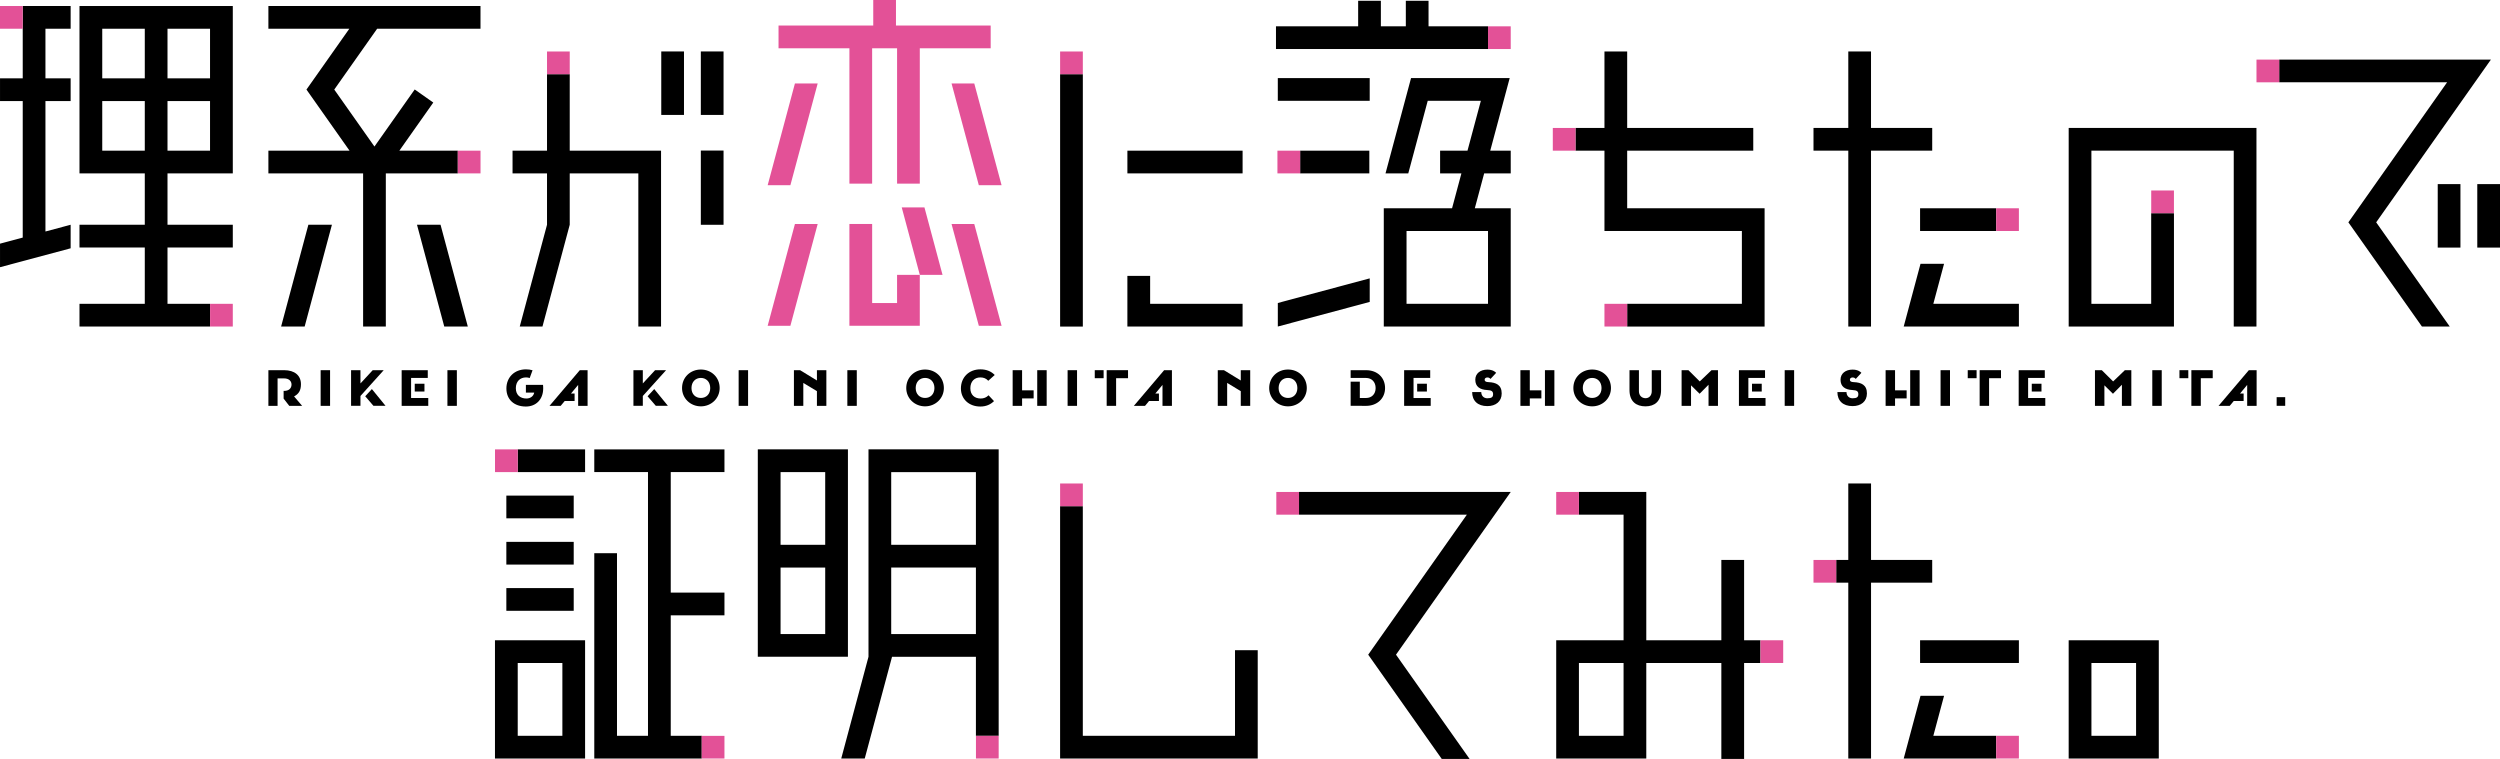 <?xml version="1.0" encoding="utf-8"?>
<!-- Generator: Adobe Illustrator 27.1.1, SVG Export Plug-In . SVG Version: 6.00 Build 0)  -->
<svg version="1.1" id="레이어_1" xmlns="http://www.w3.org/2000/svg" xmlns:xlink="http://www.w3.org/1999/xlink" x="0px"
	 y="0px" viewBox="0 0 720 218.566" enable-background="new 0 0 720 218.566" xml:space="preserve">
<path d="M142.551,218.467h25.955v-34.071h-25.955V218.467z M149.105,190.938h12.859v20.974h-12.859V190.938z"/>
<path d="M595.777,218.467h25.955v-34.071h-25.955V218.467z M602.332,190.938h12.859v20.974h-12.859V190.938z"/>
<rect x="145.828" y="169.369" width="19.401" height="6.542"/>
<rect x="145.828" y="156.057" width="19.401" height="6.542"/>
<rect x="145.828" y="142.734" width="19.401" height="6.542"/>
<rect x="149.105" y="129.423" width="19.401" height="6.542"/>
<polygon points="171.153,135.964 186.621,135.964 186.621,211.911 177.695,211.911 177.695,159.322 171.153,159.322 
	171.153,218.465 202.101,218.465 202.101,211.911 193.175,211.911 193.175,177.209 208.644,177.209 208.644,170.666 
	193.175,170.666 193.175,135.964 208.644,135.964 208.644,129.422 171.153,129.422 "/>
<path d="M244.203,129.411h-25.955v59.728h25.955V129.411z M237.66,156.904h-12.859v-20.938h12.859V156.904z M224.802,163.458h12.859
	v19.151h-12.859V163.458z"/>
<polygon points="355.681,211.916 311.851,211.916 311.851,145.789 305.308,145.789 305.308,218.458 362.224,218.458 362.224,187.26 
	355.681,187.26 "/>
<path d="M502.302,161.257h-6.555v23.143H474.13v-42.722h-19.401v6.542h12.859v36.18h-0.834h-18.567v34.059h25.943v-27.516h21.617
	v27.624h6.555v-27.624h4.707v-6.542h-4.707V161.257z M467.588,211.916h-12.859v-20.974h12.024h0.834V211.916z"/>
<path d="M250.126,156.904v6.554v19.139v6.554l-7.853,29.316h6.769l7.865-29.316h24.156v22.761h6.554v-82.501h-37.491V156.904z
	 M256.668,163.458h24.394v19.151h-24.394V163.458z M281.062,156.904h-24.394v-20.938h24.394V156.904z"/>
<polygon points="374.116,141.676 374.116,148.218 422.463,148.218 394.041,188.546 415.217,218.564 423.237,218.564 
	402.049,188.546 435.095,141.676 "/>
<polygon points="556.474,167.808 556.474,161.265 538.86,161.265 538.86,139.243 532.306,139.243 532.306,161.265 528.827,161.265 
	528.827,167.808 532.306,167.808 532.306,218.467 538.86,218.467 538.86,167.808 "/>
<rect x="552.983" y="184.396" width="28.458" height="6.542"/>
<polygon points="559.886,200.4 553.105,200.4 548.267,218.467 555.047,218.467 555.047,218.455 574.889,218.455 574.889,211.912 
	556.799,211.912 "/>
<path d="M434.791,22.492h-6.304h-0.251h-15.301h-4.79h-1.764l-7.353,27.445h6.555l5.601-20.902h15.302l-3.849,14.36h-7.889v6.542
	h6.137l-2.693,10.046h-19.663v34.059h36.561V59.983h-10.344l2.693-10.046h7.651v-6.542h-5.899L434.791,22.492z M428.546,87.499
	h-23.464V66.525h23.464V87.499z"/>
<path d="M22.893,49.937h18.805v14.789H22.893v6.554h18.805v16.219H22.893v6.542h37.61v-6.542H48.24V71.28h18.805v-6.554H48.24
	V49.937h18.805V1.733H22.893V49.937z M29.447,29.106h12.251v14.288H29.447V29.106z M48.24,29.106h12.251v14.288H48.24V29.106z
	 M60.491,22.563H48.24V8.275h12.251V22.563z M41.698,22.563H29.447V8.275h12.251V22.563z"/>
<polygon points="6.546,5.001 6.546,8.279 6.546,22.555 0.004,22.555 0.004,29.109 6.546,29.109 6.546,68.424 0.004,70.175 
	0.004,76.956 20.346,71.51 20.346,64.729 13.088,66.672 13.088,29.109 20.346,29.109 20.346,22.555 13.088,22.555 13.088,8.279 
	20.346,8.279 20.346,1.724 6.546,1.724 "/>
<polygon points="77.297,8.275 100.607,8.275 88.26,25.793 100.666,43.394 77.297,43.394 77.297,49.937 104.575,49.937 
	104.575,94.042 111.117,94.042 111.117,49.937 131.841,49.937 131.841,43.394 115.014,43.394 124.786,29.535 119.435,25.769 
	107.84,42.203 96.269,25.793 108.615,8.275 138.383,8.275 138.383,1.733 77.297,1.733 "/>
<rect x="305.313" y="21.372" width="6.543" height="72.682"/>
<rect x="324.69" y="43.394" width="33.177" height="6.542"/>
<rect x="552.983" y="59.983" width="21.904" height="6.542"/>
<polygon points="428.544,7.577 411.419,7.577 411.419,0.224 404.877,0.224 404.877,7.577 397.691,7.577 397.691,0.224 
	391.149,0.224 391.149,7.577 367.481,7.577 367.481,14.119 428.544,14.119 "/>
<polygon points="357.863,87.499 331.241,87.499 331.241,79.455 324.686,79.455 324.686,94.041 357.863,94.041 "/>
<polygon points="157.54,64.73 149.687,94.046 156.229,94.046 164.082,64.73 164.082,49.942 183.841,49.942 183.841,94.046 
	190.383,94.046 190.383,43.387 164.082,43.387 164.082,21.365 157.54,21.365 157.54,43.387 147.613,43.387 147.613,49.942 
	157.54,49.942 "/>
<rect x="201.838" y="43.359" width="6.543" height="21.379"/>
<rect x="201.838" y="14.817" width="6.543" height="18.281"/>
<rect x="190.445" y="14.817" width="6.543" height="18.281"/>
<rect x="713.457" y="53.023" width="6.543" height="18.281"/>
<rect x="702.065" y="53.023" width="6.543" height="18.281"/>
<polygon points="468.628,43.391 504.939,43.391 504.939,36.848 468.628,36.848 468.628,14.826 462.085,14.826 462.085,36.848 
	453.743,36.848 453.743,43.391 462.085,43.391 462.085,66.522 501.661,66.522 501.661,87.496 468.628,87.496 468.628,94.05 
	508.204,94.05 508.204,59.979 468.628,59.979 "/>
<polygon points="532.31,94.046 538.852,94.046 538.852,43.387 556.477,43.387 556.477,36.845 538.852,36.845 538.852,14.822 
	532.31,14.822 532.31,36.845 522.288,36.845 522.288,43.387 532.31,43.387 "/>
<polygon points="595.781,94.046 626.097,94.046 626.097,61.406 619.543,61.406 619.543,87.504 602.323,87.504 602.323,43.387 
	643.318,43.387 643.318,94.046 649.86,94.046 649.86,36.845 595.781,36.845 "/>
<polygon points="120.096,64.73 127.949,94.046 134.73,94.046 126.876,64.73 "/>
<polygon points="80.958,94.046 87.739,94.046 95.592,64.73 88.811,64.73 "/>
<rect x="368.008" y="22.492" width="26.468" height="6.542"/>
<rect x="374.443" y="43.394" width="19.925" height="6.542"/>
<polygon points="394.479,80.17 368.012,87.261 368.012,94.041 394.479,86.951 "/>
<polygon points="717.386,17.159 656.407,17.159 656.407,23.702 704.766,23.702 676.332,64.029 697.52,94.047 705.529,94.047 
	684.34,64.029 "/>
<polygon points="559.886,75.984 553.105,75.984 548.267,94.05 555.047,94.05 555.047,94.038 581.443,94.038 581.443,87.496 
	556.799,87.496 "/>
<path d="M77.297,106.611h4.528c3.039,0,4.85,1.525,4.85,4.04c0,1.799-0.644,2.812-1.978,3.515l2.312,2.717h-3.706l-1.621-2.086
	v-2.217h0.143c1.418,0,2.133-0.787,2.133-1.835c0-0.953-0.703-1.764-2.133-1.764h-1.883v7.901h-2.645V106.611z"/>
<rect x="92.345" y="106.614" width="2.717" height="10.272"/>
<path d="M101.107,106.616h2.705v3.813l3.528-3.813h3.17l-6.697,7.424v2.836h-2.705V106.616z M105.183,114.124l1.918-2.074
	l3.933,4.826h-3.48L105.183,114.124z"/>
<path d="M115.678,106.614h7.52v2.228h-4.803v5.792h4.946v2.252h-7.663V106.614z M119.444,110.511h2.8v2.252h-2.8V110.511z"/>
<rect x="128.858" y="106.614" width="2.717" height="10.272"/>
<path d="M145.843,111.878c0-3.194,2.3-5.506,5.637-5.506c0.703,0,1.323,0.095,1.895,0.262l-0.822,2.24
	c-0.31-0.119-0.667-0.179-1.049-0.179c-1.704,0-2.943,1.132-2.943,3.11c0,1.919,1.239,2.967,3.051,2.967
	c1.096,0,2.05-0.632,2.241-1.704h-2.396v-2.229h4.934c0.048,0.417,0.048,0.763,0.048,1.144c-0.048,3.075-2.085,5.1-4.981,5.1
	C148.13,117.085,145.843,115.119,145.843,111.878"/>
<polygon points="169.225,106.611 169.225,116.884 166.507,116.884 166.507,110.854 164.446,113.333 165.483,113.333 165.483,115.49 
	162.635,115.49 161.478,116.884 158.261,116.884 166.984,106.611 "/>
<path d="M182.427,106.616h2.705v3.813l3.528-3.813h3.17l-6.697,7.424v2.836h-2.705V106.616z M186.503,114.124l1.918-2.074
	l3.933,4.826h-3.48L186.503,114.124z"/>
<path d="M196.43,111.762c0-3.146,2.443-5.339,5.422-5.339c2.967,0,5.41,2.193,5.41,5.339c0,2.991-2.443,5.267-5.41,5.267
	C198.873,117.029,196.43,114.753,196.43,111.762 M204.545,111.762c0-1.787-1.156-2.92-2.693-2.92c-1.549,0-2.705,1.132-2.705,2.92
	c0,1.74,1.132,2.848,2.705,2.848C203.413,114.61,204.545,113.502,204.545,111.762"/>
<rect x="212.73" y="106.614" width="2.717" height="10.272"/>
<polygon points="237.992,106.611 237.992,116.884 235.274,116.884 235.274,112.653 231.354,110.282 231.354,116.884 
	228.649,116.884 228.649,106.611 230.424,106.611 235.274,109.579 235.274,106.611 "/>
<rect x="244.036" y="106.614" width="2.717" height="10.272"/>
<path d="M261.001,111.762c0-3.146,2.443-5.339,5.422-5.339c2.967,0,5.41,2.193,5.41,5.339c0,2.991-2.443,5.267-5.41,5.267
	C263.444,117.029,261.001,114.753,261.001,111.762 M269.116,111.762c0-1.787-1.156-2.92-2.693-2.92c-1.549,0-2.705,1.132-2.705,2.92
	c0,1.74,1.132,2.848,2.705,2.848C267.984,114.61,269.116,113.502,269.116,111.762"/>
<path d="M276.743,111.878c0-3.194,2.3-5.506,5.601-5.506c1.811,0,3.146,0.608,4.135,1.621l-1.859,1.668
	c-0.596-0.655-1.323-0.965-2.288-0.965c-1.657,0-2.872,1.132-2.872,3.11c0,1.919,1.215,2.967,2.979,2.967
	c0.894,0,1.656-0.31,2.264-0.93l1.573,1.68c-1.001,0.977-2.288,1.561-3.933,1.561C279.043,117.085,276.743,114.905,276.743,111.878"
	/>
<path d="M291.644,106.614h2.717v5.804h3.325v2.324h-3.325v2.145h-2.717V106.614z M298.723,106.614h2.717v10.272h-2.717V106.614z"/>
<rect x="307.47" y="106.614" width="2.717" height="10.272"/>
<path d="M315.291,106.611h2.55v2.312h-2.55V106.611z M318.723,106.611h6.149v2.312h-3.432v7.961h-2.717V106.611z"/>
<polygon points="337.515,106.611 337.515,116.884 334.798,116.884 334.798,110.854 332.736,113.333 333.773,113.333 333.773,115.49 
	330.925,115.49 329.769,116.884 326.551,116.884 335.274,106.611 "/>
<polygon points="360.06,106.611 360.06,116.884 357.342,116.884 357.342,112.653 353.422,110.282 353.422,116.884 350.716,116.884 
	350.716,106.611 352.492,106.611 357.342,109.579 357.342,106.611 "/>
<path d="M365.525,111.762c0-3.146,2.431-5.339,5.422-5.339c2.967,0,5.41,2.193,5.41,5.339c0,2.991-2.443,5.267-5.41,5.267
	C367.957,117.029,365.525,114.753,365.525,111.762 M373.641,111.762c0-1.787-1.156-2.92-2.693-2.92c-1.549,0-2.705,1.132-2.705,2.92
	c0,1.74,1.132,2.848,2.705,2.848C372.509,114.61,373.641,113.502,373.641,111.762"/>
<path d="M388.984,109.927h2.645v4.695h1.787c1.609,0,2.765-1.096,2.765-2.86c0-1.788-1.168-2.908-2.741-2.908h-4.457v-2.24h4.457
	c3.205,0,5.458,2.097,5.458,5.148c0,2.979-2.276,5.136-5.482,5.124l-4.433-0.024V109.927z"/>
<path d="M404.391,106.614h7.508v2.228h-4.803v5.792h4.946v2.252h-7.651V106.614z M408.145,110.511h2.8v2.252h-2.8V110.511z"/>
<path d="M423.981,112.907h2.621c0,1.073,0.703,1.799,1.752,1.799c1.216,0,1.657-0.346,1.657-1.168s-0.417-1.144-1.657-1.204
	c-2.157-0.107-3.468-0.977-3.468-2.979c0-1.799,1.454-2.908,3.468-2.908c1.454,0,2.241,0.584,2.538,0.93l-1.621,1.752
	c-0.333-0.334-0.524-0.417-0.918-0.417c-0.453,0-0.775,0.262-0.775,0.644c0,0.429,0.286,0.679,1.168,0.703
	c2.073,0.095,3.742,0.763,3.742,3.253c0,2.324-1.728,3.647-4.135,3.647C425.554,116.959,423.981,115.398,423.981,112.907"/>
<path d="M437.877,106.614h2.705v5.804h3.337v2.324h-3.337v2.145h-2.705V106.614z M444.944,106.614h2.717v10.272h-2.717V106.614z"/>
<path d="M453.126,111.762c0-3.146,2.431-5.339,5.422-5.339c2.967,0,5.41,2.193,5.41,5.339c0,2.991-2.443,5.267-5.41,5.267
	C455.557,117.029,453.126,114.753,453.126,111.762 M461.242,111.762c0-1.787-1.156-2.92-2.693-2.92c-1.549,0-2.705,1.132-2.705,2.92
	c0,1.74,1.132,2.848,2.705,2.848C460.11,114.61,461.242,113.502,461.242,111.762"/>
<path d="M469.294,112.347v-5.732h2.717v6.054c0,1.204,0.786,2.014,1.918,2.014c1.037,0,1.776-0.81,1.776-2.014v-6.054h2.681v5.732
	c0,3.277-1.871,4.683-4.492,4.683C471.236,117.031,469.294,115.624,469.294,112.347"/>
<polygon points="494.775,106.611 494.775,116.884 492.058,116.884 492.058,110.806 489.484,113.404 487.017,110.973 
	487.017,116.884 484.3,116.884 484.3,106.611 486.266,106.611 489.532,109.853 492.916,106.611 "/>
<path d="M500.811,106.614h7.519v2.228h-4.802v5.792h4.945v2.252h-7.662V106.614z M504.577,110.511h2.8v2.252h-2.8V110.511z"/>
<rect x="513.991" y="106.614" width="2.717" height="10.272"/>
<path d="M529.17,112.907h2.621c0,1.073,0.703,1.799,1.752,1.799c1.216,0,1.657-0.346,1.657-1.168s-0.417-1.144-1.657-1.204
	c-2.157-0.107-3.468-0.977-3.468-2.979c0-1.799,1.454-2.908,3.468-2.908c1.454,0,2.241,0.584,2.538,0.93l-1.621,1.752
	c-0.333-0.334-0.524-0.417-0.918-0.417c-0.453,0-0.775,0.262-0.775,0.644c0,0.429,0.286,0.679,1.168,0.703
	c2.073,0.095,3.742,0.763,3.742,3.253c0,2.324-1.728,3.647-4.135,3.647C530.743,116.959,529.17,115.398,529.17,112.907"/>
<path d="M543.057,106.614h2.717v5.804h3.337v2.324h-3.337v2.145h-2.717V106.614z M550.135,106.614h2.717v10.272h-2.717V106.614z"/>
<rect x="558.882" y="106.614" width="2.717" height="10.272"/>
<path d="M566.707,106.611h2.55v2.312h-2.55V106.611z M570.139,106.611h6.149v2.312h-3.432v7.961h-2.717V106.611z"/>
<path d="M581.382,106.614h7.52v2.228h-4.803v5.792h4.946v2.252h-7.663V106.614z M585.147,110.511h2.8v2.252h-2.8V110.511z"/>
<polygon points="613.824,106.611 613.824,116.884 611.107,116.884 611.107,110.806 608.533,113.404 606.067,110.973 
	606.067,116.884 603.349,116.884 603.349,106.611 605.315,106.611 608.581,109.853 611.965,106.611 "/>
<rect x="619.862" y="106.614" width="2.717" height="10.272"/>
<path d="M627.682,106.611h2.55v2.312h-2.55V106.611z M631.115,106.611h6.149v2.312h-3.432v7.961h-2.717V106.611z"/>
<polygon points="649.907,106.611 649.907,116.884 647.189,116.884 647.189,110.854 645.128,113.333 646.164,113.333 646.164,115.49 
	643.316,115.49 642.16,116.884 638.943,116.884 647.666,106.611 "/>
<rect x="655.672" y="114.384" width="2.467" height="2.491"/>
<rect x="142.563" y="129.423" fill="#E35197" width="6.543" height="6.542"/>
<rect x="202.1" y="211.924" fill="#E35197" width="6.543" height="6.542"/>
<rect x="281.074" y="211.924" fill="#E35197" width="6.543" height="6.542"/>
<rect x="305.313" y="139.243" fill="#E35197" width="6.543" height="6.542"/>
<rect x="367.579" y="141.685" fill="#E35197" width="6.543" height="6.542"/>
<rect x="507.019" y="184.396" fill="#E35197" width="6.543" height="6.542"/>
<rect x="448.186" y="141.685" fill="#E35197" width="6.543" height="6.542"/>
<rect x="522.285" y="161.265" fill="#E35197" width="6.543" height="6.542"/>
<rect x="574.899" y="211.912" fill="#E35197" width="6.543" height="6.542"/>
<polygon fill="#E35197" points="259.699,59.736 264.906,79.161 271.449,79.161 266.241,59.736 "/>
<polygon fill="#E35197" points="244.632,52.887 251.174,52.887 251.174,13.907 258.36,13.907 258.36,52.887 264.902,52.887 
	264.902,13.907 285.316,13.907 285.316,7.353 258.038,7.353 258.038,0 251.496,0 251.496,7.353 224.218,7.353 224.218,13.907 
	244.632,13.907 "/>
<polygon fill="#E35197" points="258.355,87.276 251.181,87.276 251.181,64.503 244.627,64.503 244.627,93.819 264.898,93.819 
	264.898,79.161 258.355,79.161 "/>
<polygon fill="#E35197" points="221.087,53.346 227.63,53.346 235.495,24.03 228.941,24.03 "/>
<polygon fill="#E35197" points="274.046,24.03 281.9,53.346 288.454,53.346 280.589,24.03 "/>
<polygon fill="#E35197" points="221.087,93.823 227.63,93.823 235.495,64.508 228.941,64.508 "/>
<polygon fill="#E35197" points="274.046,64.508 281.9,93.823 288.454,93.823 280.589,64.508 "/>
<rect x="60.503" y="87.499" fill="#E35197" width="6.543" height="6.542"/>
<rect y="1.733" fill="#E35197" width="6.543" height="6.542"/>
<rect x="131.849" y="43.394" fill="#E35197" width="6.543" height="6.542"/>
<rect x="157.542" y="14.829" fill="#E35197" width="6.543" height="6.542"/>
<rect x="305.313" y="14.829" fill="#E35197" width="6.543" height="6.542"/>
<rect x="367.901" y="43.394" fill="#E35197" width="6.543" height="6.542"/>
<rect x="428.546" y="7.584" fill="#E35197" width="6.543" height="6.542"/>
<rect x="447.208" y="36.852" fill="#E35197" width="6.543" height="6.542"/>
<rect x="462.081" y="87.499" fill="#E35197" width="6.543" height="6.542"/>
<rect x="574.899" y="59.983" fill="#E35197" width="6.543" height="6.542"/>
<rect x="619.552" y="54.858" fill="#E35197" width="6.543" height="6.542"/>
<rect x="649.868" y="17.165" fill="#E35197" width="6.543" height="6.542"/>
</svg>
